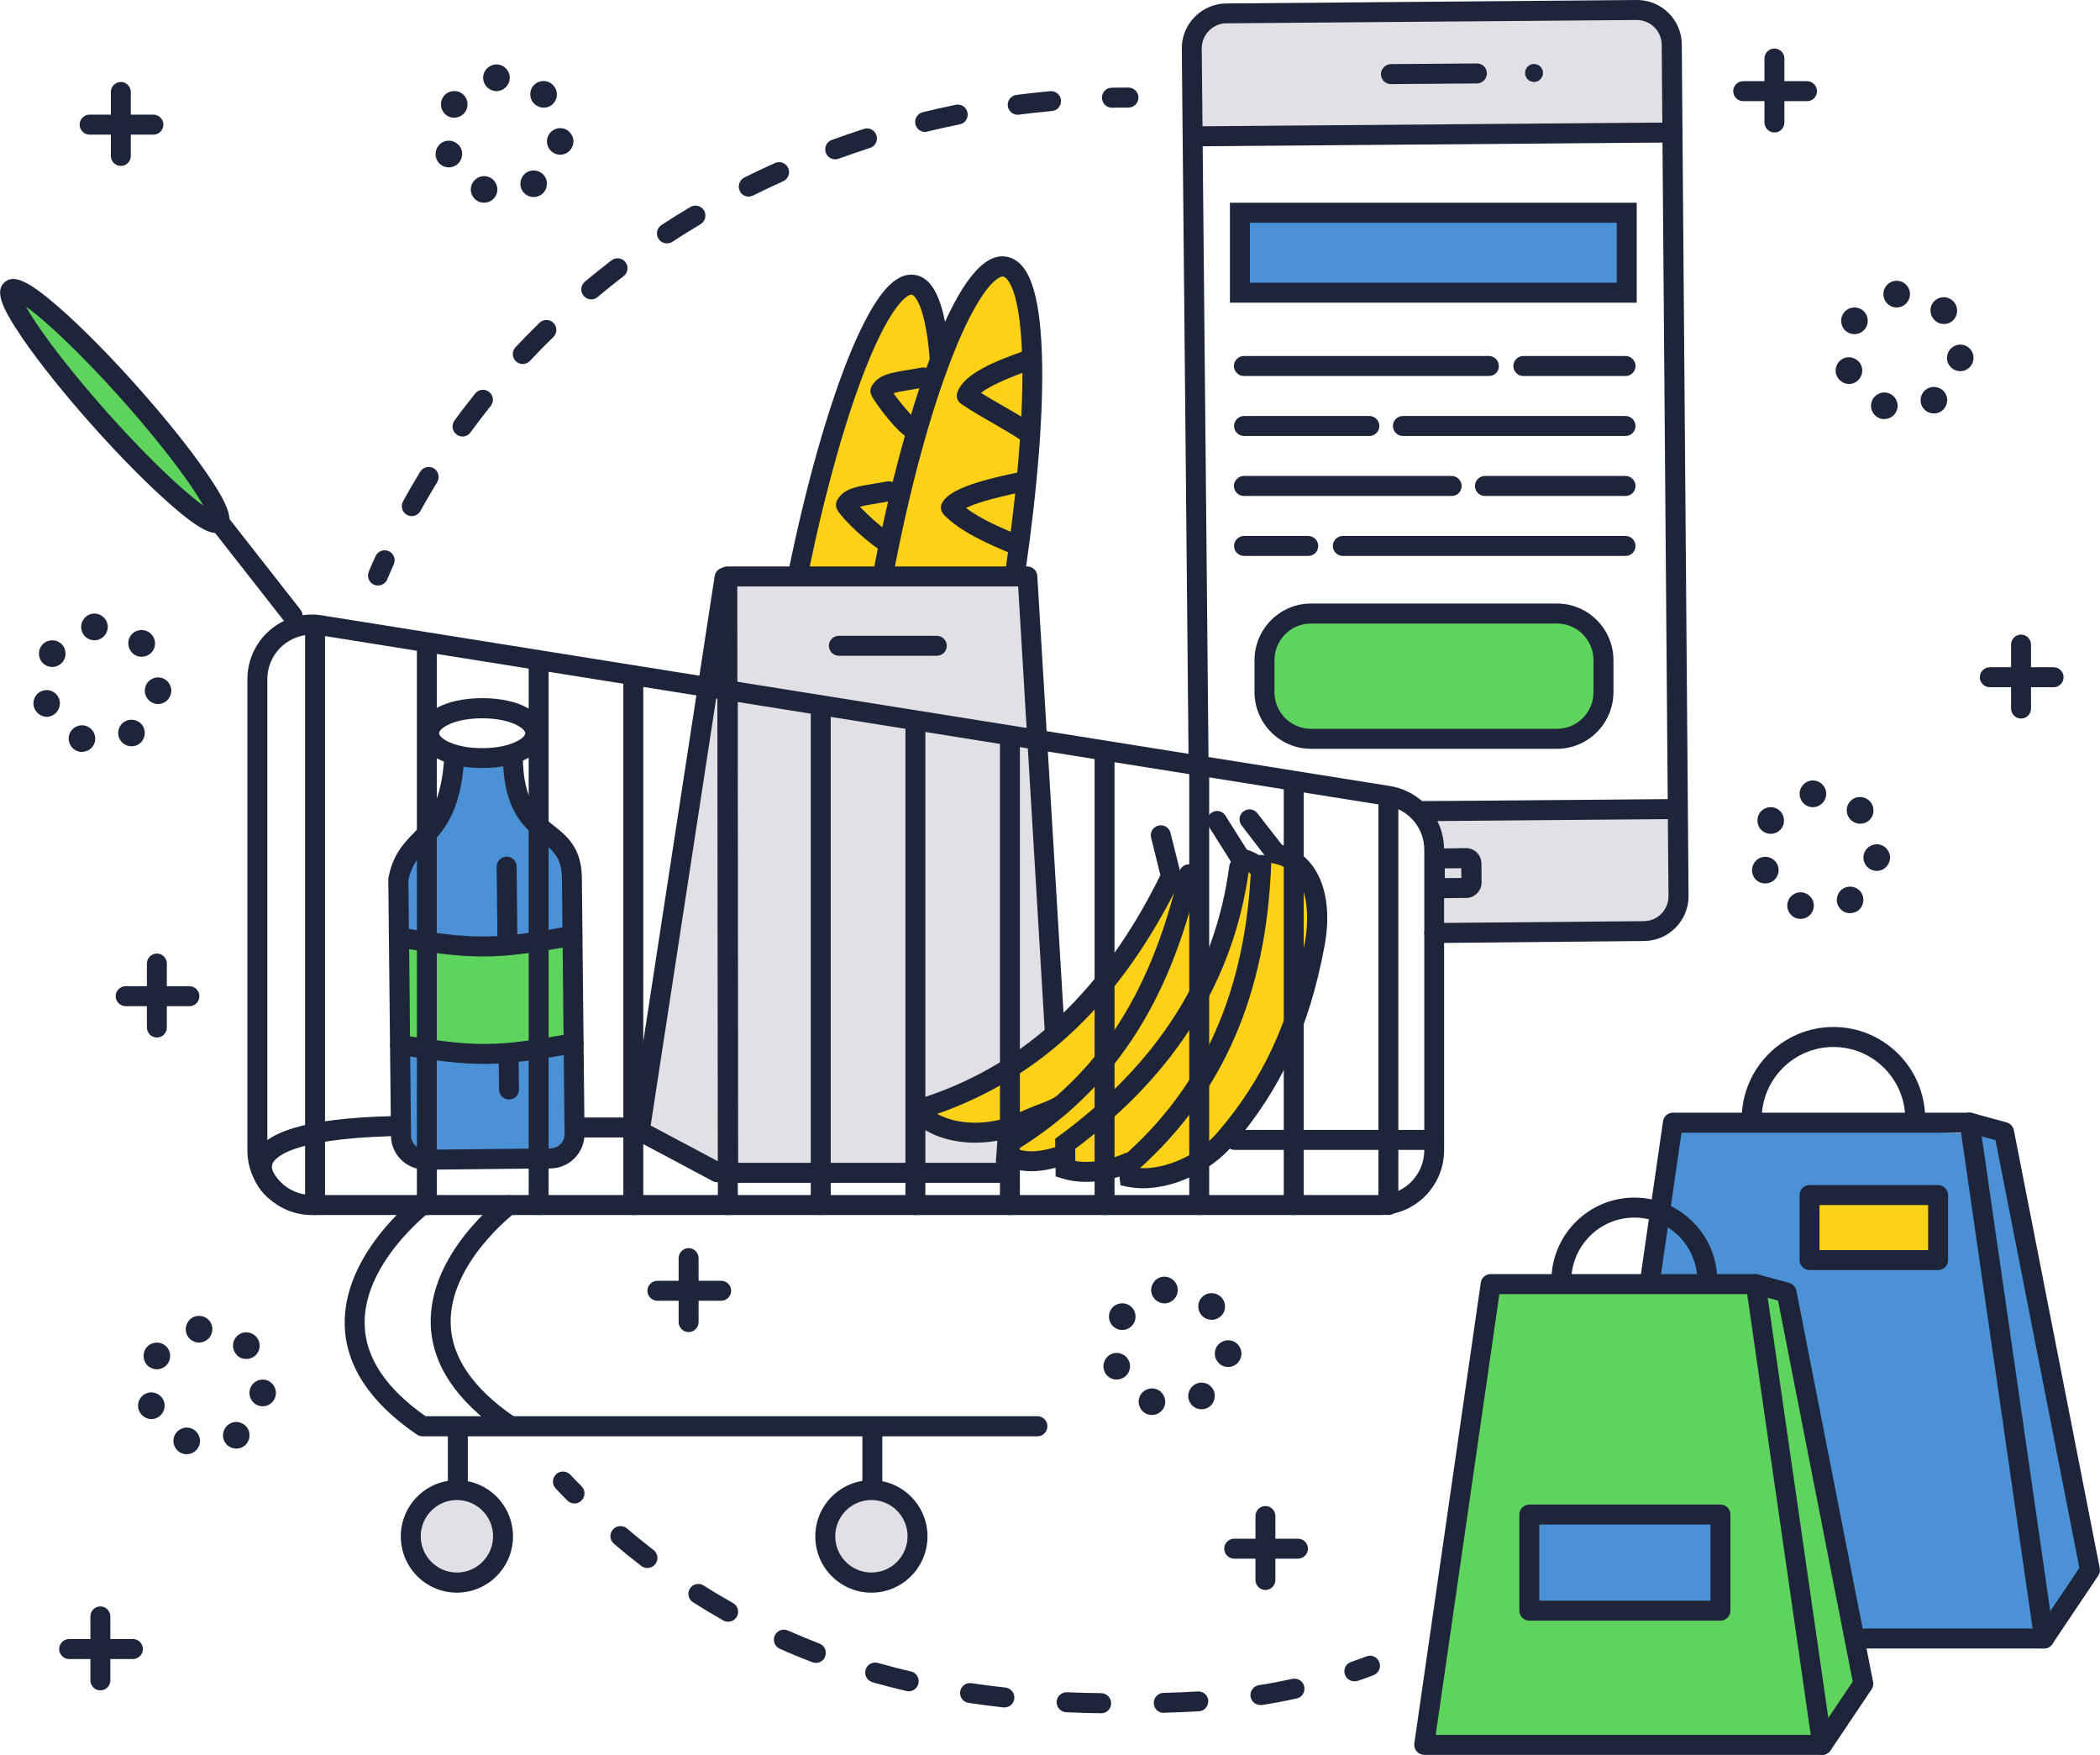 <svg width="529" height="442" viewBox="0 0 529 442" fill="none" xmlns="http://www.w3.org/2000/svg">
<g clip-path="url(#clip0)">
<path d="M253.7 293.447H177.048L162.682 282.536L171.891 215.293L184.181 146.606H257.819L266.694 271.088L253.7 293.447Z" fill="#E1E1E5"/>
<path d="M222.39 144.592C231.13 98.062 244.558 65.33 253.098 66.807C261.402 68.25 262.206 99.438 255.643 144.289L222.39 144.592Z" fill="#FCD118"/>
<path d="M201.192 143.45C209.899 101.15 222.088 70.063 230.125 71.44C233.708 72.044 235.919 79.094 236.756 90.475L221.285 144.894L201.192 143.45Z" fill="#FCD118"/>
<path d="M301.152 35.518L300.248 11.851C300.214 7.016 304.132 3.055 308.921 3.021L412.297 2.182C417.119 2.149 421.07 6.043 421.104 10.877L421.84 31.154L301.152 35.518Z" fill="#E1E1E5"/>
<path d="M422.075 202.704L422.811 225.331C422.845 230.165 418.96 234.126 414.138 234.16L361.295 234.63L360.893 204.986L352.99 201.394L422.075 202.704Z" fill="#E1E1E5"/>
<path d="M392.204 185.75H330.253C323.789 185.75 318.532 180.446 318.532 174V165.943C318.532 159.464 323.823 154.193 330.253 154.193H392.204C398.667 154.193 403.925 159.497 403.925 165.943V174C403.925 180.446 398.667 185.75 392.204 185.75Z" fill="#5ED45E"/>
<path d="M409.785 53.244H312.337V73.387H409.785V53.244Z" fill="#4A91D6"/>
<path d="M312.136 218.18C308.151 248.361 291.206 271.021 268.301 287.773L268.401 294.118C273.19 295.596 279.151 294.723 284.408 292.44L299.88 275.889L324.493 221.336L312.136 218.18Z" fill="#FCD118"/>
<path d="M317.728 217.441C316.489 248.663 306.175 274.009 284.174 293.145L284.542 296.066C292.546 297.711 302.927 293.111 308.519 286.598C322.483 270.451 328.176 253.766 331.19 237.383C333.032 227.446 331.056 216.703 321.512 214.689L317.728 217.441Z" fill="#FCD118"/>
<path d="M292.412 210.022L294.99 220.362C280.825 249.435 261.202 269.208 233.943 278.306L233.039 281.227C239.334 286.061 250.352 285.961 257.953 282.1C260.833 280.656 264.785 279.582 267.363 277.971L283.236 262.192L298.306 230.4L292.412 210.022Z" fill="#FCD118"/>
<path d="M299.478 219.859C292.211 250.811 278.649 272.868 253.7 287.807L253.5 290.795C258.087 292.742 261.938 292.473 267.363 290.728L296.028 259.103L302.525 250.845L299.478 219.859Z" fill="#FCD118"/>
<path d="M129.83 189.644C130.065 212.003 143.895 206.43 144.029 220.765L144.699 285.222C144.732 288.613 142.02 291.365 138.671 291.399L107.16 291.735C103.777 291.768 101.031 289.049 100.998 285.692L100.328 221.235C102.605 208.847 111.312 212.238 112.417 189.846L129.83 189.644Z" fill="#4A91D6"/>
<path d="M142.522 237.383H103.141V263.065H142.522V237.383Z" fill="#5ED45E"/>
<path d="M415.645 322.251L421.372 282.435L502.846 285.793L525.517 393.221L514.902 412.357H467.551L415.645 322.251Z" fill="#4A91D6"/>
<path d="M488.212 300.665H455.83V317.047H488.212V300.665Z" fill="#FCD118"/>
<path d="M19.557 189.208C17.815 188.604 16.878 186.69 17.48 184.944C18.083 183.199 19.992 182.259 21.733 182.863C23.475 183.467 24.412 185.381 23.809 187.126C23.341 188.503 22.035 189.376 20.628 189.376C20.293 189.409 19.925 189.342 19.557 189.208ZM30.306 186.421C29.302 184.844 29.77 182.762 31.344 181.789C32.918 180.815 34.961 181.285 35.965 182.829C36.937 184.407 36.468 186.455 34.927 187.462C34.358 187.831 33.755 187.966 33.153 187.966C32.047 187.966 30.942 187.429 30.306 186.421ZM8.606 178.264C8.003 176.518 8.908 174.604 10.649 174C12.39 173.396 14.299 174.302 14.902 176.048C15.505 177.794 14.601 179.707 12.859 180.345C12.491 180.479 12.122 180.546 11.754 180.546C10.381 180.513 9.109 179.64 8.606 178.264ZM39.448 177.29C37.606 177.089 36.3 175.41 36.501 173.597C36.702 171.751 38.343 170.441 40.185 170.643C42.027 170.844 43.333 172.523 43.132 174.336C42.931 176.048 41.491 177.324 39.816 177.324C39.716 177.324 39.582 177.29 39.448 177.29ZM11.386 167.487C9.812 166.514 9.343 164.432 10.314 162.854C11.285 161.276 13.361 160.806 14.935 161.78C16.509 162.754 16.978 164.835 16.007 166.413C15.371 167.42 14.266 167.991 13.161 167.991C12.558 167.991 11.921 167.823 11.386 167.487ZM33.32 164.432C33.286 164.432 33.286 164.432 33.32 164.432C33.286 164.432 33.286 164.432 33.32 164.432C31.98 163.089 31.98 160.974 33.286 159.665C34.593 158.356 36.702 158.356 38.042 159.665C38.042 159.665 38.042 159.665 38.075 159.699C39.381 161.008 39.381 163.123 38.075 164.432C37.405 165.104 36.568 165.406 35.697 165.406C34.827 165.439 33.956 165.104 33.32 164.432ZM20.461 158.289C20.26 156.442 21.566 154.797 23.408 154.562C25.25 154.361 26.89 155.67 27.125 157.516C27.326 159.363 26.02 161.008 24.178 161.243C24.044 161.243 23.91 161.276 23.809 161.276C22.102 161.276 20.662 160.001 20.461 158.289Z" fill="#1E243A"/>
<path d="M45.945 366.095C44.203 365.491 43.266 363.577 43.868 361.832C44.471 360.086 46.38 359.146 48.121 359.75C49.863 360.355 50.8 362.268 50.197 364.014C49.729 365.39 48.423 366.263 47.05 366.263C46.681 366.297 46.313 366.23 45.945 366.095ZM56.694 363.309C55.689 361.731 56.192 359.683 57.732 358.676C59.306 357.669 61.349 358.172 62.353 359.717C63.325 361.295 62.856 363.342 61.315 364.35C60.779 364.685 60.143 364.853 59.541 364.853C58.402 364.853 57.33 364.316 56.694 363.309ZM34.961 355.151C34.358 353.405 35.262 351.492 37.004 350.887C38.745 350.283 40.654 351.19 41.29 352.935C41.893 354.681 40.989 356.595 39.247 357.232C38.879 357.367 38.51 357.434 38.142 357.434C36.769 357.4 35.463 356.527 34.961 355.151ZM65.803 354.177C63.961 353.976 62.655 352.297 62.856 350.451C63.057 348.605 64.731 347.295 66.539 347.497C68.381 347.698 69.687 349.377 69.486 351.223C69.285 352.935 67.845 354.211 66.171 354.211C66.07 354.177 65.937 354.177 65.803 354.177ZM37.74 344.375C36.166 343.401 35.697 341.32 36.669 339.742C37.64 338.164 39.716 337.694 41.29 338.667C42.864 339.641 43.333 341.722 42.361 343.3C41.725 344.307 40.654 344.878 39.515 344.878C38.912 344.878 38.309 344.71 37.74 344.375ZM59.708 341.353C59.708 341.32 59.674 341.32 59.674 341.286C58.368 339.977 58.368 337.862 59.674 336.552C60.98 335.243 63.09 335.243 64.396 336.552L64.43 336.586C65.736 337.895 65.736 340.01 64.43 341.32C63.76 341.957 62.923 342.293 62.052 342.293C61.181 342.293 60.344 341.991 59.708 341.353ZM46.815 335.176C46.614 333.33 47.92 331.651 49.762 331.45C51.604 331.248 53.278 332.557 53.479 334.404C53.68 336.25 52.374 337.895 50.532 338.13C50.398 338.13 50.264 338.164 50.13 338.164C48.456 338.164 47.016 336.888 46.815 335.176Z" fill="#1E243A"/>
<path d="M289.096 356.225C287.355 355.621 286.417 353.707 287.02 351.962C287.623 350.216 289.532 349.276 291.273 349.88C293.014 350.485 293.952 352.398 293.349 354.144C292.88 355.52 291.574 356.393 290.168 356.393C289.833 356.393 289.465 356.326 289.096 356.225ZM299.846 353.405C298.841 351.827 299.31 349.78 300.884 348.772C302.458 347.765 304.534 348.235 305.505 349.813C306.476 351.391 306.008 353.439 304.467 354.446C303.931 354.782 303.295 354.95 302.692 354.95C301.587 354.983 300.482 354.412 299.846 353.405ZM278.146 345.247C277.543 343.502 278.447 341.588 280.189 340.95C281.93 340.346 283.839 341.252 284.475 342.998C285.078 344.744 284.174 346.657 282.432 347.262C282.064 347.396 281.696 347.463 281.327 347.463C279.921 347.497 278.648 346.657 278.146 345.247ZM308.988 344.274C307.146 344.072 305.84 342.394 306.041 340.547C306.242 338.701 307.916 337.392 309.758 337.593C311.6 337.795 312.906 339.473 312.705 341.32C312.504 343.032 311.064 344.307 309.39 344.307C309.256 344.307 309.122 344.307 308.988 344.274ZM280.926 334.471C279.352 333.497 278.883 331.416 279.854 329.838C280.825 328.26 282.901 327.79 284.475 328.764C286.049 329.737 286.518 331.819 285.547 333.397C284.911 334.404 283.805 334.975 282.7 334.975C282.098 334.975 281.461 334.807 280.926 334.471ZM302.86 331.45C302.826 331.416 302.826 331.416 302.86 331.45C301.52 330.107 301.52 327.992 302.826 326.682C304.132 325.373 306.242 325.373 307.581 326.682C307.581 326.682 307.581 326.682 307.615 326.716C308.921 328.025 308.921 330.14 307.615 331.45C306.945 332.087 306.108 332.423 305.237 332.423C304.367 332.423 303.496 332.087 302.86 331.45ZM290.001 325.306C289.8 323.46 291.106 321.781 292.947 321.58C294.789 321.378 296.43 322.687 296.665 324.534C296.865 326.38 295.559 328.025 293.718 328.26C293.584 328.26 293.45 328.294 293.316 328.294C291.641 328.26 290.201 326.985 290.001 325.306Z" fill="#1E243A"/>
<path d="M452.481 231.273C450.74 230.669 449.802 228.755 450.405 227.009C451.008 225.264 452.917 224.324 454.658 224.928C456.399 225.532 457.337 227.446 456.734 229.191C456.266 230.568 454.959 231.441 453.587 231.441C453.218 231.441 452.85 231.374 452.481 231.273ZM463.231 228.453C462.226 226.875 462.695 224.827 464.269 223.82C465.843 222.846 467.886 223.316 468.89 224.861C469.861 226.439 469.393 228.52 467.852 229.494C467.283 229.829 466.68 229.997 466.077 229.997C464.939 230.031 463.867 229.46 463.231 228.453ZM441.531 220.295C440.928 218.549 441.832 216.636 443.574 215.998C445.315 215.394 447.224 216.3 447.86 218.046C448.463 219.791 447.559 221.705 445.817 222.309C445.449 222.444 445.081 222.511 444.712 222.511C443.306 222.544 442 221.705 441.531 220.295ZM472.373 219.321C470.531 219.12 469.225 217.441 469.426 215.629C469.627 213.782 471.301 212.473 473.143 212.674C474.985 212.876 476.291 214.554 476.09 216.367C475.889 218.079 474.449 219.355 472.775 219.355C472.607 219.355 472.473 219.355 472.373 219.321ZM444.277 209.519C442.703 208.545 442.234 206.464 443.205 204.886C444.177 203.308 446.253 202.838 447.827 203.812C449.401 204.785 449.869 206.867 448.898 208.444C448.262 209.452 447.157 210.022 446.052 210.022C445.449 210.022 444.846 209.854 444.277 209.519ZM466.211 206.497C466.211 206.497 466.211 206.464 466.211 206.497C466.211 206.464 466.178 206.464 466.211 206.497C464.872 205.154 464.872 203.039 466.178 201.73C467.484 200.421 469.56 200.421 470.899 201.697C470.933 201.73 470.933 201.73 470.966 201.764C472.272 203.073 472.272 205.188 470.966 206.497C470.297 207.169 469.46 207.471 468.589 207.471C467.718 207.471 466.881 207.135 466.211 206.497ZM453.352 200.32C453.151 198.474 454.457 196.829 456.299 196.594C458.141 196.392 459.782 197.702 460.016 199.548C460.217 201.394 458.911 203.039 457.069 203.274C456.935 203.308 456.801 203.308 456.667 203.308C454.993 203.308 453.553 202.066 453.352 200.32Z" fill="#1E243A"/>
<path d="M120.856 50.894C119.115 50.29 118.177 48.376 118.78 46.63C119.383 44.885 121.291 43.945 123.033 44.549C124.774 45.153 125.712 47.067 125.109 48.813C124.64 50.189 123.334 51.062 121.928 51.062C121.593 51.062 121.224 50.995 120.856 50.894ZM131.605 48.074C130.601 46.496 131.103 44.448 132.643 43.441C134.217 42.468 136.26 42.938 137.265 44.482C138.236 46.06 137.767 48.141 136.227 49.115C135.657 49.45 135.055 49.618 134.452 49.618C133.313 49.652 132.242 49.081 131.605 48.074ZM109.906 39.916C109.303 38.17 110.207 36.257 111.948 35.619C113.69 35.015 115.598 35.921 116.235 37.667C116.837 39.413 115.933 41.326 114.192 41.964C113.824 42.098 113.455 42.166 113.087 42.166C111.68 42.166 110.374 41.326 109.906 39.916ZM140.747 38.943C138.906 38.741 137.6 37.063 137.801 35.25C138.001 33.403 139.676 32.094 141.484 32.296C143.326 32.497 144.632 34.176 144.431 35.988C144.23 37.7 142.79 38.976 141.116 38.976C140.982 38.976 140.881 38.976 140.747 38.943ZM112.652 29.14C111.078 28.166 110.609 26.085 111.58 24.507C112.551 22.929 114.627 22.459 116.201 23.433C117.775 24.406 118.244 26.488 117.273 28.066C116.637 29.073 115.531 29.643 114.426 29.643C113.824 29.643 113.221 29.509 112.652 29.14ZM134.619 26.152C134.586 26.152 134.586 26.118 134.552 26.118C133.246 24.809 133.246 22.694 134.552 21.385C135.858 20.076 137.968 20.076 139.274 21.385C139.274 21.385 139.274 21.419 139.307 21.419C140.613 22.728 140.613 24.843 139.307 26.152C138.638 26.823 137.801 27.126 136.93 27.126C136.126 27.092 135.256 26.79 134.619 26.152ZM121.727 19.975C121.526 18.128 122.832 16.483 124.673 16.248C126.515 16.047 128.156 17.356 128.391 19.203C128.592 21.049 127.286 22.694 125.444 22.929C125.31 22.929 125.176 22.963 125.075 22.963C123.367 22.929 121.928 21.687 121.727 19.975Z" fill="#1E243A"/>
<path d="M473.579 105.38C471.837 104.776 470.9 102.863 471.502 101.117C472.105 99.371 474.014 98.431 475.755 99.035C477.497 99.64 478.434 101.553 477.832 103.299C477.363 104.675 476.057 105.548 474.684 105.548C474.282 105.582 473.913 105.515 473.579 105.38ZM484.328 102.594C483.323 101.016 483.826 98.935 485.366 97.961C486.94 96.988 488.983 97.458 489.987 99.002C490.992 100.58 490.49 102.628 488.949 103.635C488.38 103.97 487.777 104.138 487.175 104.138C486.036 104.138 484.964 103.601 484.328 102.594ZM462.595 94.436C461.992 92.69 462.896 90.777 464.638 90.173C466.379 89.568 468.288 90.475 468.924 92.22C469.527 93.966 468.622 95.88 466.881 96.518C466.513 96.652 466.144 96.719 465.776 96.719C464.37 96.685 463.097 95.813 462.595 94.436ZM493.437 93.463C491.595 93.261 490.255 91.583 490.49 89.77C490.691 87.923 492.365 86.614 494.173 86.816C496.015 87.017 497.321 88.695 497.12 90.508C496.919 92.22 495.479 93.496 493.805 93.496C493.705 93.496 493.571 93.463 493.437 93.463ZM465.374 83.66C463.8 82.686 463.332 80.605 464.303 79.027C465.274 77.449 467.35 76.979 468.924 77.953C470.498 78.926 470.967 81.008 469.995 82.585C469.359 83.593 468.254 84.163 467.149 84.163C466.546 84.163 465.91 83.996 465.374 83.66ZM487.308 80.605C487.308 80.605 487.275 80.605 487.308 80.605C487.275 80.605 487.275 80.605 487.308 80.605C485.969 79.262 485.969 77.147 487.275 75.838C488.581 74.528 490.691 74.528 491.997 75.838C491.997 75.838 491.997 75.871 492.03 75.871L492.064 75.905C493.336 77.214 493.336 79.329 492.03 80.638C491.394 81.31 490.523 81.612 489.653 81.612C488.815 81.612 487.945 81.276 487.308 80.605ZM474.449 74.461C474.248 72.615 475.554 70.97 477.396 70.735C479.238 70.533 480.879 71.843 481.113 73.689C481.314 75.535 480.008 77.214 478.166 77.415C478.032 77.415 477.899 77.449 477.798 77.449C476.09 77.449 474.65 76.173 474.449 74.461Z" fill="#1E243A"/>
<path d="M30.44 41.796C29.067 41.796 27.928 40.655 27.928 39.278V23.164C27.928 21.788 29.067 20.646 30.44 20.646C31.813 20.646 32.952 21.788 32.952 23.164V39.278C32.952 40.688 31.813 41.796 30.44 41.796Z" fill="#1E243A"/>
<path d="M38.644 33.907H22.57C21.197 33.907 20.059 32.766 20.059 31.389C20.059 30.013 21.197 28.871 22.57 28.871H38.644C40.017 28.871 41.156 30.013 41.156 31.389C41.156 32.799 40.017 33.907 38.644 33.907Z" fill="#1E243A"/>
<path d="M318.766 400.472C317.393 400.472 316.255 399.331 316.255 397.954V381.84C316.255 380.464 317.393 379.322 318.766 379.322C320.139 379.322 321.278 380.464 321.278 381.84V397.954C321.278 399.331 320.139 400.472 318.766 400.472Z" fill="#1E243A"/>
<path d="M326.971 392.583H310.897C309.524 392.583 308.385 391.442 308.385 390.065C308.385 388.689 309.524 387.547 310.897 387.547H326.971C328.344 387.547 329.482 388.689 329.482 390.065C329.482 391.442 328.344 392.583 326.971 392.583Z" fill="#1E243A"/>
<path d="M446.989 33.37C445.616 33.37 444.478 32.228 444.478 30.852V14.738C444.478 13.361 445.616 12.22 446.989 12.22C448.362 12.22 449.501 13.361 449.501 14.738V30.852C449.501 32.262 448.396 33.37 446.989 33.37Z" fill="#1E243A"/>
<path d="M455.194 25.481H439.12C437.747 25.481 436.608 24.339 436.608 22.963C436.608 21.587 437.747 20.445 439.12 20.445H455.194C456.567 20.445 457.705 21.587 457.705 22.963C457.705 24.373 456.6 25.481 455.194 25.481Z" fill="#1E243A"/>
<path d="M509.108 180.983C507.735 180.983 506.597 179.842 506.597 178.465V162.351C506.597 160.974 507.735 159.833 509.108 159.833C510.481 159.833 511.62 160.974 511.62 162.351V178.465C511.62 179.875 510.481 180.983 509.108 180.983Z" fill="#1E243A"/>
<path d="M517.313 173.094H501.239C499.866 173.094 498.728 171.952 498.728 170.576C498.728 169.2 499.866 168.058 501.239 168.058H517.313C518.686 168.058 519.825 169.2 519.825 170.576C519.825 171.986 518.686 173.094 517.313 173.094Z" fill="#1E243A"/>
<path d="M25.283 425.751C23.91 425.751 22.771 424.61 22.771 423.234V407.119C22.771 405.743 23.91 404.602 25.283 404.602C26.656 404.602 27.795 405.743 27.795 407.119V423.234C27.795 424.644 26.656 425.751 25.283 425.751Z" fill="#1E243A"/>
<path d="M33.487 417.862H17.413C16.04 417.862 14.902 416.721 14.902 415.344C14.902 413.968 16.04 412.827 17.413 412.827H33.487C34.86 412.827 35.999 413.968 35.999 415.344C35.999 416.721 34.86 417.862 33.487 417.862Z" fill="#1E243A"/>
<path d="M173.465 335.512C172.092 335.512 170.953 334.37 170.953 332.994V316.88C170.953 315.503 172.092 314.362 173.465 314.362C174.838 314.362 175.976 315.503 175.976 316.88V332.994C175.976 334.404 174.838 335.512 173.465 335.512Z" fill="#1E243A"/>
<path d="M181.669 327.622H165.595C164.222 327.622 163.083 326.481 163.083 325.105C163.083 323.728 164.222 322.587 165.595 322.587H181.669C183.042 322.587 184.181 323.728 184.181 325.105C184.181 326.481 183.042 327.622 181.669 327.622Z" fill="#1E243A"/>
<path d="M39.515 261.319C38.142 261.319 37.004 260.178 37.004 258.801V242.687C37.004 241.311 38.142 240.169 39.515 240.169C40.888 240.169 42.027 241.311 42.027 242.687V258.801C42.027 260.211 40.888 261.319 39.515 261.319Z" fill="#1E243A"/>
<path d="M47.719 253.43H31.646C30.273 253.43 29.134 252.288 29.134 250.912C29.134 249.536 30.273 248.394 31.646 248.394H47.719C49.093 248.394 50.231 249.536 50.231 250.912C50.231 252.288 49.093 253.43 47.719 253.43Z" fill="#1E243A"/>
<path d="M253.031 297.912H183.41C182.037 297.912 180.899 296.77 180.899 295.394L180.664 145.196C180.664 144.524 180.932 143.887 181.401 143.417C181.87 142.947 182.506 142.678 183.176 142.678H258.79C260.13 142.678 261.201 143.719 261.302 145.028L268.167 259.439C268.234 260.815 267.196 262.024 265.823 262.091C264.45 262.192 263.244 261.118 263.177 259.741L256.48 147.714H185.721L185.922 292.876H253.031C254.403 292.876 255.542 294.018 255.542 295.394C255.542 296.77 254.437 297.912 253.031 297.912Z" fill="#1E243A"/>
<path d="M161.443 285.323C161.309 285.323 161.175 285.323 161.074 285.289C159.701 285.088 158.764 283.778 158.965 282.402L180.028 145.095C180.229 143.719 181.535 142.779 182.908 142.98C184.281 143.182 185.219 144.491 185.018 145.867L163.954 283.174C163.753 284.45 162.682 285.323 161.443 285.323Z" fill="#1E243A"/>
<path d="M180.698 297.777C180.296 297.777 179.894 297.677 179.526 297.475L158.027 286.028C156.788 285.39 156.353 283.845 156.989 282.637C157.625 281.395 159.165 280.925 160.371 281.596L181.87 293.044C183.109 293.682 183.544 295.226 182.908 296.435C182.473 297.274 181.602 297.777 180.698 297.777Z" fill="#1E243A"/>
<path d="M222.39 147.445C222.222 147.445 222.088 147.445 221.921 147.412C220.548 147.143 219.677 145.834 219.912 144.457C224.131 122.065 229.656 101.687 235.483 87.084C241.913 71.003 247.807 63.651 253.533 64.658C259.125 65.632 261.972 73.521 262.474 89.535C262.909 103.534 261.402 122.737 258.154 145.028C257.953 146.404 256.681 147.344 255.308 147.143C253.935 146.942 252.997 145.666 253.198 144.289C256.413 122.3 257.886 103.4 257.484 89.703C256.882 70.6 252.897 69.66 252.729 69.66C251.992 69.526 250.285 70.5 248.007 73.655C245.563 77.046 242.85 82.35 240.205 89.031C234.479 103.332 229.054 123.375 224.901 145.464C224.633 146.606 223.595 147.445 222.39 147.445Z" fill="#1E243A"/>
<path d="M223.193 138.952C222.858 138.952 222.49 138.884 222.155 138.717C219.61 137.575 212.209 130.928 210.87 128.309C210.468 127.504 210.502 126.564 210.97 125.825C212.712 123.039 215.491 122.602 220.146 121.83C221.117 121.662 222.222 121.494 223.461 121.259C224.834 121.024 226.14 121.931 226.375 123.307C226.609 124.684 225.705 125.993 224.332 126.228C223.059 126.463 221.954 126.631 220.95 126.799C218.873 127.134 217.534 127.369 216.63 127.638C218.806 129.954 222.858 133.547 224.198 134.117C225.47 134.688 226.04 136.165 225.47 137.441C225.069 138.414 224.131 138.952 223.193 138.952Z" fill="#1E243A"/>
<path d="M230.125 110.718C229.79 110.718 229.422 110.651 229.087 110.483C226.073 109.107 220.548 101.62 219.543 99.639C219.141 98.834 219.175 97.894 219.644 97.155C221.385 94.369 224.165 93.932 228.819 93.16C229.79 92.992 230.896 92.825 232.135 92.59C233.508 92.355 234.814 93.261 235.048 94.637C235.282 96.014 234.378 97.323 233.005 97.558C231.733 97.793 230.628 97.961 229.623 98.129C227.346 98.498 225.939 98.767 225.069 99.035C226.877 101.587 230.058 105.347 231.13 105.884C232.403 106.455 232.938 107.932 232.369 109.207C232.001 110.181 231.063 110.718 230.125 110.718Z" fill="#1E243A"/>
<path d="M201.192 146.304C201.025 146.304 200.857 146.27 200.69 146.236C199.317 145.968 198.446 144.625 198.748 143.249C203.001 122.468 208.292 103.735 213.583 90.441C216.262 83.727 218.907 78.523 221.385 74.998C224.499 70.6 227.513 68.754 230.527 69.257C235.483 70.097 238.263 76.878 239.234 90.609C239.334 91.985 238.296 93.194 236.923 93.294C235.55 93.395 234.345 92.355 234.244 90.978C233.273 77.717 230.628 74.394 229.69 74.226C228.585 74.025 224.365 76.912 218.237 92.287C213.047 105.313 207.856 123.777 203.637 144.256C203.402 145.498 202.331 146.304 201.192 146.304Z" fill="#1E243A"/>
<path d="M258.02 110.92C257.551 110.92 257.049 110.785 256.647 110.517C254.872 109.342 252.763 108.133 250.519 106.824C247.94 105.347 244.994 103.668 242.147 101.755C241.176 101.117 240.774 99.875 241.176 98.767C242.917 94.067 250.452 91.045 258.69 88.125C259.996 87.655 261.436 88.36 261.905 89.669C262.374 90.978 261.67 92.422 260.364 92.892C257.35 93.966 250.151 96.517 247.137 98.968C249.113 100.21 251.088 101.318 252.997 102.426C255.308 103.769 257.484 105.011 259.393 106.287C260.565 107.059 260.867 108.603 260.096 109.778C259.661 110.517 258.857 110.92 258.02 110.92Z" fill="#1E243A"/>
<path d="M255.977 139.757C255.642 139.757 255.308 139.69 255.006 139.556L254.136 139.187C249.246 137.105 241.846 133.983 237.693 129.552C236.956 128.746 236.789 127.537 237.358 126.597C239.066 123.61 244.793 121.36 257.149 118.842C258.522 118.574 259.828 119.447 260.096 120.823C260.364 122.2 259.493 123.509 258.12 123.777C249.414 125.557 245.295 126.967 243.353 127.94C247.003 130.76 252.327 132.976 256.044 134.554L256.915 134.923C258.187 135.46 258.79 136.937 258.254 138.213C257.886 139.187 256.948 139.757 255.977 139.757Z" fill="#1E243A"/>
<path d="M235.985 165.171H211.305C209.932 165.171 208.794 164.03 208.794 162.653C208.794 161.277 209.932 160.135 211.305 160.135H235.985C237.358 160.135 238.497 161.277 238.497 162.653C238.497 164.063 237.392 165.171 235.985 165.171Z" fill="#1E243A"/>
<path d="M273.592 297.677C271.482 297.677 269.506 297.408 267.664 296.838L265.923 296.301L265.789 286.834L266.827 286.061C291.708 267.832 306.141 245.004 309.658 218.18C309.825 216.804 311.097 215.83 312.47 215.998C313.843 216.166 314.815 217.442 314.647 218.818C310.964 246.682 296.229 270.417 270.846 289.351L270.879 292.44C274.563 293.044 279.017 292.373 283.403 290.459C284.676 289.889 286.149 290.493 286.719 291.768C287.288 293.044 286.685 294.521 285.413 295.092C281.428 296.804 277.342 297.677 273.592 297.677Z" fill="#1E243A"/>
<path d="M317.661 221.806C316.891 221.806 316.154 221.47 315.652 220.832C314.747 219.624 314.044 219.221 311.7 218.482L310.829 218.214L304.467 208.109C303.73 206.934 304.065 205.389 305.237 204.651C306.409 203.912 307.95 204.248 308.686 205.423L314.078 213.984C316.522 214.823 318.063 215.696 319.637 217.777C320.474 218.885 320.273 220.463 319.168 221.302C318.732 221.638 318.197 221.806 317.661 221.806Z" fill="#1E243A"/>
<path d="M287.924 299.288C286.585 299.288 285.279 299.154 284.04 298.919L282.265 298.55L281.495 292.507L282.499 291.634C303.228 273.606 313.944 249.435 315.183 217.744C315.25 216.401 316.355 215.327 317.695 215.327C317.728 215.327 317.761 215.327 317.795 215.327C318.096 215.327 318.364 215.394 318.599 215.494L312.772 207.907C311.935 206.799 312.102 205.222 313.207 204.382C314.312 203.543 315.886 203.711 316.723 204.819L322.952 212.809C331.893 215.259 336.079 225.096 333.668 238.189C329.85 258.835 322.684 274.379 310.428 288.613C304.835 295.092 295.76 299.288 287.924 299.288ZM287.154 294.219C293.651 294.555 301.788 290.929 306.61 285.323C318.264 271.794 325.095 256.989 328.712 237.282C329.248 234.361 331.424 219.691 320.976 217.509L320.173 217.341C320.206 217.509 320.206 217.71 320.206 217.878C318.967 250.375 308.117 275.352 287.154 294.219Z" fill="#1E243A"/>
<path d="M245.697 287.807C240.305 287.807 235.148 286.363 231.498 283.577L230.092 282.503L231.9 276.661L233.139 276.258C258.589 267.765 277.945 249.502 292.311 220.429L289.967 210.996C289.632 209.653 290.436 208.277 291.809 207.941C293.148 207.605 294.521 208.411 294.856 209.787L297.669 221.034L297.267 221.873C282.466 252.121 262.44 271.357 236.086 280.556C241.544 283.611 250.251 283.543 256.814 280.186C258.154 279.515 259.661 278.944 261.101 278.373C262.876 277.702 264.717 276.997 265.99 276.191C267.162 275.453 268.702 275.788 269.439 276.963C270.176 278.138 269.841 279.683 268.669 280.421C266.995 281.496 264.918 282.301 262.909 283.073C261.503 283.611 260.197 284.114 259.058 284.685C254.973 286.766 250.251 287.807 245.697 287.807Z" fill="#1E243A"/>
<path d="M259.828 294.991C257.484 294.991 255.073 294.521 252.495 293.447L250.854 292.742L251.289 286.632L252.428 285.961C275.802 271.961 289.565 251.516 297.066 219.624C297.368 218.281 298.741 217.442 300.08 217.744C301.42 218.046 302.257 219.422 301.955 220.765C298.138 237.047 292.713 250.409 285.346 261.554C277.845 272.901 268.368 282.033 256.346 289.486C259.36 290.358 262.273 290.09 266.626 288.68C267.932 288.243 269.372 288.982 269.808 290.291C270.243 291.601 269.506 293.044 268.2 293.481C265.287 294.353 262.574 294.991 259.828 294.991Z" fill="#1E243A"/>
<path d="M107.093 294.588C102.371 294.588 98.52 290.761 98.486 286.061L97.817 221.604C97.817 221.436 97.817 221.268 97.85 221.134C98.922 215.326 101.634 212.473 104.28 209.753C107.729 206.128 111.312 202.401 111.948 190.081C112.015 188.704 113.221 187.63 114.594 187.697C115.967 187.764 117.038 188.939 116.971 190.349C116.268 204.55 111.647 209.351 107.93 213.245C105.552 215.729 103.677 217.676 102.873 221.839L103.543 286.028C103.576 288.008 105.184 289.62 107.16 289.586L138.671 289.25C140.647 289.217 142.254 287.605 142.221 285.625L141.551 221.168C141.484 215.998 139.441 214.353 136.327 211.868C132.108 208.511 126.817 204.315 126.683 190.718C126.683 189.342 127.788 188.201 129.161 188.167H129.194C130.567 188.167 131.706 189.275 131.706 190.651C131.806 201.864 135.523 204.818 139.441 207.907C142.757 210.526 146.507 213.513 146.574 221.101L147.244 285.558C147.277 290.325 143.46 294.219 138.738 294.286L107.227 294.622C107.16 294.588 107.126 294.588 107.093 294.588Z" fill="#1E243A"/>
<path d="M121.66 240.908C115.699 240.908 109.604 240.136 100.094 238.625C98.721 238.39 97.783 237.114 98.018 235.738C98.252 234.361 99.525 233.421 100.898 233.656C120.153 236.711 124.573 236.678 143.761 233.22C145.134 232.985 146.44 233.891 146.675 235.234C146.909 236.611 146.005 237.92 144.666 238.155C134.385 240.001 128.123 240.908 121.66 240.908Z" fill="#1E243A"/>
<path d="M121.961 267.966C116 267.966 109.906 267.194 100.395 265.683C99.022 265.448 98.085 264.173 98.319 262.796C98.554 261.42 99.826 260.48 101.199 260.715C120.454 263.77 124.875 263.736 144.063 260.278C145.436 260.043 146.742 260.95 146.976 262.293C147.211 263.669 146.307 264.978 144.967 265.213C134.653 267.06 128.391 267.966 121.961 267.966Z" fill="#1E243A"/>
<path d="M128.223 276.93C126.85 276.93 125.712 275.822 125.712 274.445L125.611 265.851C125.611 264.475 126.716 263.333 128.089 263.3H128.123C129.496 263.3 130.634 264.408 130.634 265.784L130.735 274.378C130.735 275.788 129.63 276.93 128.223 276.93Z" fill="#1E243A"/>
<path d="M127.821 239.531C126.448 239.531 125.31 238.423 125.31 237.047L125.109 218.314C125.109 216.938 126.214 215.796 127.587 215.763H127.62C128.993 215.763 130.132 216.871 130.132 218.247L130.333 236.98C130.333 238.356 129.228 239.498 127.821 239.531C127.855 239.531 127.821 239.531 127.821 239.531Z" fill="#1E243A"/>
<path d="M121.459 193.438C112.116 193.438 105.586 189.812 105.586 184.642C105.586 179.472 112.116 175.846 121.459 175.846C130.802 175.846 137.332 179.472 137.332 184.642C137.332 189.846 130.802 193.438 121.459 193.438ZM121.459 180.916C114.426 180.916 110.609 183.4 110.609 184.676C110.609 185.951 114.426 188.436 121.459 188.436C128.491 188.436 132.309 185.951 132.309 184.676C132.309 183.4 128.491 180.916 121.459 180.916Z" fill="#1E243A"/>
<path d="M514.902 415.21H467.584C466.211 415.21 465.073 414.069 465.073 412.692C465.073 411.316 466.211 410.174 467.584 410.174H512.022L494.006 285.289H423.582L418.123 322.956C417.922 324.332 416.65 325.272 415.277 325.071C413.904 324.87 412.966 323.594 413.167 322.217L418.927 282.402C419.094 281.16 420.166 280.253 421.405 280.253H496.182C497.421 280.253 498.493 281.16 498.66 282.402L517.413 412.323C517.514 413.061 517.313 413.766 516.811 414.337C516.308 414.874 515.605 415.21 514.902 415.21Z" fill="#1E243A"/>
<path d="M514.868 415.21C514.399 415.21 513.897 415.076 513.462 414.774C512.323 414.001 512.022 412.424 512.792 411.282L523.809 394.899L502.679 287.169L495.479 285.188C494.14 284.819 493.336 283.443 493.704 282.1C494.073 280.757 495.446 279.951 496.785 280.32L505.492 282.704C506.396 282.973 507.099 283.711 507.3 284.651L528.933 394.966C529.067 395.638 528.933 396.309 528.565 396.846L516.978 414.102C516.476 414.807 515.705 415.21 514.868 415.21Z" fill="#1E243A"/>
<path d="M482.453 284.349C481.08 284.349 479.941 283.208 479.941 281.831C479.941 271.827 471.837 263.703 461.858 263.703C451.879 263.703 443.775 271.827 443.775 281.831C443.775 283.208 442.636 284.349 441.263 284.349C439.89 284.349 438.751 283.208 438.751 281.831C438.751 269.074 449.099 258.667 461.858 258.667C474.616 258.667 484.964 269.041 484.964 281.831C484.964 283.208 483.859 284.349 482.453 284.349Z" fill="#1E243A"/>
<path d="M488.212 319.901H455.83C454.457 319.901 453.318 318.76 453.318 317.383V301C453.318 299.624 454.457 298.483 455.83 298.483H488.212C489.585 298.483 490.724 299.624 490.724 301V317.383C490.724 318.793 489.585 319.901 488.212 319.901ZM458.341 314.865H485.701V303.518H458.341V314.865Z" fill="#1E243A"/>
<path d="M458.643 439.516L358.75 439.146L375.494 323.09H448.999L470.531 423.939L458.643 439.516Z" fill="#5ED45E"/>
<path d="M433.394 381.135H385.239V405.34H433.394V381.135Z" fill="#4A91D6"/>
<path d="M459.045 442H358.784C358.047 442 357.377 441.698 356.875 441.127C356.406 440.59 356.172 439.852 356.272 439.113L373.016 323.057C373.183 321.815 374.255 320.908 375.494 320.908H442.268C443.507 320.908 444.578 321.815 444.746 323.057L461.489 439.113C461.59 439.852 461.389 440.557 460.887 441.127C460.384 441.698 459.748 442 459.045 442ZM361.663 436.964H456.131L440.124 325.944H377.704L361.663 436.964Z" fill="#1E243A"/>
<path d="M459.011 442C458.542 442 458.04 441.866 457.605 441.564C456.466 440.791 456.165 439.214 456.935 438.072L466.713 423.536L447.894 327.589L441.631 325.877C440.292 325.507 439.488 324.131 439.857 322.788C440.225 321.445 441.598 320.64 442.937 321.009L450.706 323.124C451.611 323.392 452.314 324.131 452.515 325.071L471.837 423.603C471.971 424.274 471.837 424.946 471.469 425.483L461.121 440.892C460.619 441.597 459.848 442 459.011 442Z" fill="#1E243A"/>
<path d="M430.078 325.105C428.705 325.105 427.567 323.963 427.567 322.587C427.567 313.825 420.434 306.674 411.694 306.674C402.954 306.674 395.821 313.825 395.821 322.587C395.821 323.963 394.682 325.105 393.309 325.105C391.936 325.105 390.798 323.963 390.798 322.587C390.798 311.038 400.174 301.638 411.694 301.638C423.213 301.638 432.59 311.038 432.59 322.587C432.59 323.963 431.451 325.105 430.078 325.105Z" fill="#1E243A"/>
<path d="M433.393 408.194H385.239C383.866 408.194 382.727 407.052 382.727 405.676V381.471C382.727 380.095 383.866 378.953 385.239 378.953H433.393C434.766 378.953 435.905 380.095 435.905 381.471V405.676C435.905 407.052 434.766 408.194 433.393 408.194ZM387.75 403.158H430.882V383.989H387.75V403.158Z" fill="#1E243A"/>
<path d="M128.089 361.328C127.587 361.328 127.118 361.194 126.683 360.892C114.862 352.801 108.767 343.569 108.499 333.43C108.097 315.705 125.812 302.108 126.582 301.537C127.687 300.698 129.261 300.933 130.098 302.041C130.935 303.149 130.701 304.727 129.596 305.566C129.429 305.7 113.154 318.222 113.522 333.363C113.723 341.789 119.114 349.679 129.496 356.796C130.634 357.568 130.935 359.146 130.165 360.287C129.663 360.959 128.859 361.328 128.089 361.328Z" fill="#1E243A"/>
<path d="M69.151 302.276C68.582 302.276 68.013 302.075 67.51 301.672C65.468 299.926 62.353 295.797 63.894 291.5C66.171 285.02 77.155 281.697 98.486 281.126C99.859 281.093 101.031 282.167 101.065 283.577C101.098 284.953 100.027 286.128 98.62 286.162C72.835 286.9 69.151 291.735 68.615 293.178C67.979 294.991 70.156 297.341 70.759 297.845C71.83 298.751 71.931 300.329 71.027 301.403C70.558 301.974 69.855 302.276 69.151 302.276Z" fill="#1E243A"/>
<path d="M361.262 289.62H310.964C309.591 289.62 308.452 288.478 308.452 287.102C308.452 285.725 309.591 284.584 310.964 284.584H361.262C362.635 284.584 363.773 285.725 363.773 287.102C363.773 288.478 362.668 289.62 361.262 289.62Z" fill="#1E243A"/>
<path d="M347.532 306.036H78.595C69.62 306.036 62.32 298.717 62.32 289.72V171.079C62.32 166.312 64.396 161.78 68.013 158.691C71.629 155.603 76.418 154.226 81.14 154.999L350.077 197.97C358.013 199.246 363.773 205.993 363.773 214.05V289.72C363.773 298.717 356.473 306.036 347.532 306.036ZM78.595 159.833C75.949 159.833 73.371 160.773 71.294 162.519C68.783 164.667 67.343 167.789 67.343 171.079V289.72C67.343 295.931 72.4 301 78.595 301H347.532C353.727 301 358.784 295.931 358.784 289.72V214.05C358.784 208.478 354.799 203.811 349.307 202.938L80.37 159.967C79.767 159.866 79.164 159.833 78.595 159.833Z" fill="#1E243A"/>
<path d="M115.33 377.476C113.957 377.476 112.819 376.334 112.819 374.958V359.784C112.819 358.407 113.957 357.266 115.33 357.266C116.703 357.266 117.842 358.407 117.842 359.784V374.958C117.842 376.368 116.703 377.476 115.33 377.476Z" fill="#1E243A"/>
<path d="M219.744 377.476C218.371 377.476 217.232 376.334 217.232 374.958V359.784C217.232 358.407 218.371 357.266 219.744 357.266C221.117 357.266 222.256 358.407 222.256 359.784V374.958C222.256 376.368 221.15 377.476 219.744 377.476Z" fill="#1E243A"/>
<path d="M261.335 361.764H106.423C105.92 361.764 105.418 361.597 105.016 361.328C93.229 353.271 87.134 344.039 86.833 333.833C86.364 315.94 104.146 302.108 104.882 301.504C105.987 300.665 107.561 300.866 108.398 301.974C109.236 303.082 109.035 304.66 107.93 305.499C107.762 305.633 91.42 318.39 91.856 333.699C92.09 341.991 97.247 349.746 107.193 356.695H261.335C262.708 356.695 263.847 357.837 263.847 359.213C263.847 360.589 262.742 361.764 261.335 361.764Z" fill="#1E243A"/>
<path d="M123.298 394.846C127.836 390.296 127.836 382.92 123.298 378.371C118.76 373.822 111.403 373.822 106.865 378.371C102.327 382.92 102.327 390.296 106.865 394.846C111.403 399.395 118.76 399.395 123.298 394.846Z" fill="#E1E1E5"/>
<path d="M227.714 394.854C232.252 390.305 232.252 382.929 227.714 378.38C223.176 373.83 215.819 373.83 211.281 378.38C206.743 382.929 206.743 390.305 211.281 394.854C215.819 399.403 223.176 399.403 227.714 394.854Z" fill="#E1E1E5"/>
<path d="M115.096 401.144C107.293 401.144 100.964 394.799 100.964 386.977C100.964 379.154 107.293 372.809 115.096 372.809C122.899 372.809 129.228 379.154 129.228 386.977C129.228 394.765 122.899 401.144 115.096 401.144ZM115.096 377.812C110.073 377.812 105.987 381.907 105.987 386.943C105.987 391.979 110.073 396.074 115.096 396.074C120.119 396.074 124.205 391.979 124.205 386.943C124.205 381.907 120.119 377.812 115.096 377.812Z" fill="#1E243A"/>
<path d="M219.51 401.144C211.707 401.144 205.378 394.799 205.378 386.977C205.378 379.154 211.707 372.809 219.51 372.809C227.312 372.809 233.641 379.154 233.641 386.977C233.641 394.765 227.312 401.144 219.51 401.144ZM219.51 377.812C214.487 377.812 210.401 381.907 210.401 386.943C210.401 391.979 214.487 396.074 219.51 396.074C224.533 396.074 228.618 391.979 228.618 386.943C228.618 381.907 224.533 377.812 219.51 377.812Z" fill="#1E243A"/>
<path d="M54.997 131.197C57.051 129.356 47.033 114.766 32.621 98.61C18.209 82.454 4.86 70.85 2.806 72.691C0.752 74.533 10.77 89.123 25.182 105.279C39.594 121.435 52.943 133.039 54.997 131.197Z" fill="#5ED45E"/>
<path d="M54.484 134.252C52.106 134.252 48.657 132.069 43.098 127.202C37.405 122.233 30.373 115.149 23.341 107.26C16.308 99.371 10.046 91.582 5.76 85.338C0.067 77.046 -1.206 73.185 1.138 71.104C3.449 69.022 7.133 70.701 14.734 77.315C20.427 82.283 27.459 89.367 34.492 97.256C41.524 105.145 47.786 112.934 52.073 119.178C57.766 127.47 59.038 131.331 56.694 133.412C56.058 133.983 55.321 134.252 54.484 134.252ZM6.53 77.214C7.434 78.825 8.841 81.075 11.118 84.264C15.203 90.005 20.896 96.987 27.058 103.937C33.253 110.886 39.548 117.298 44.773 122.032C47.686 124.65 49.762 126.295 51.236 127.369C50.331 125.758 48.925 123.509 46.648 120.319C42.562 114.579 36.87 107.596 30.708 100.647C24.513 93.697 18.217 87.285 12.993 82.552C10.113 79.933 8.003 78.255 6.53 77.214Z" fill="#1E243A"/>
<path d="M73.739 157.651C73.002 157.651 72.266 157.315 71.763 156.677L53.01 132.741C52.14 131.633 52.341 130.055 53.446 129.216C54.551 128.343 56.125 128.544 56.962 129.652L75.715 153.589C76.585 154.696 76.385 156.274 75.279 157.114C74.811 157.483 74.275 157.651 73.739 157.651Z" fill="#1E243A"/>
<path d="M79.365 306.036C77.992 306.036 76.853 304.895 76.853 303.518V158.859C76.853 157.483 77.992 156.342 79.365 156.342C80.738 156.342 81.877 157.483 81.877 158.859V303.518C81.877 304.928 80.738 306.036 79.365 306.036Z" fill="#1E243A"/>
<path d="M107.528 306.036C106.155 306.036 105.016 304.895 105.016 303.518V162.317C105.016 160.941 106.155 159.799 107.528 159.799C108.901 159.799 110.039 160.941 110.039 162.317V303.518C110.039 304.928 108.901 306.036 107.528 306.036Z" fill="#1E243A"/>
<path d="M135.691 306.036C134.318 306.036 133.179 304.895 133.179 303.518V166.681C133.179 165.305 134.318 164.164 135.691 164.164C137.064 164.164 138.202 165.305 138.202 166.681V303.518C138.202 304.928 137.064 306.036 135.691 306.036Z" fill="#1E243A"/>
<path d="M159.534 306.036C158.161 306.036 157.022 304.895 157.022 303.518V171.012C157.022 169.636 158.161 168.494 159.534 168.494C160.907 168.494 162.046 169.636 162.046 171.012V303.518C162.046 304.928 160.907 306.036 159.534 306.036Z" fill="#1E243A"/>
<path d="M183.343 306.036C181.97 306.036 180.832 304.895 180.832 303.518V174.504C180.832 173.127 181.97 171.986 183.343 171.986C184.716 171.986 185.855 173.127 185.855 174.504V303.552C185.855 304.928 184.75 306.036 183.343 306.036Z" fill="#1E243A"/>
<path d="M206.751 306.036C205.378 306.036 204.24 304.895 204.24 303.518V178.398C204.24 177.022 205.378 175.88 206.751 175.88C208.124 175.88 209.263 177.022 209.263 178.398V303.518C209.263 304.928 208.124 306.036 206.751 306.036Z" fill="#1E243A"/>
<path d="M230.594 306.036C229.221 306.036 228.082 304.895 228.082 303.518V182.292C228.082 180.916 229.221 179.774 230.594 179.774C231.967 179.774 233.105 180.916 233.105 182.292V303.518C233.105 304.928 231.967 306.036 230.594 306.036Z" fill="#1E243A"/>
<path d="M254.404 306.036C253.031 306.036 251.892 304.895 251.892 303.518V185.784C251.892 184.407 253.031 183.266 254.404 183.266C255.777 183.266 256.915 184.407 256.915 185.784V303.518C256.915 304.928 255.81 306.036 254.404 306.036Z" fill="#1E243A"/>
<path d="M278.247 306.036C276.874 306.036 275.735 304.895 275.735 303.518V189.241C275.735 187.865 276.874 186.724 278.247 186.724C279.62 186.724 280.758 187.865 280.758 189.241V303.518C280.758 304.928 279.62 306.036 278.247 306.036Z" fill="#1E243A"/>
<path d="M302.089 306.036C300.716 306.036 299.578 304.895 299.578 303.518V193.606C299.578 192.229 300.716 191.088 302.089 191.088C303.462 191.088 304.601 192.229 304.601 193.606V303.518C304.601 304.928 303.462 306.036 302.089 306.036Z" fill="#1E243A"/>
<path d="M325.899 306.036C324.526 306.036 323.388 304.895 323.388 303.518V197.5C323.388 196.124 324.526 194.982 325.899 194.982C327.272 194.982 328.411 196.124 328.411 197.5V303.518C328.411 304.928 327.306 306.036 325.899 306.036Z" fill="#1E243A"/>
<path d="M349.742 306.036C348.369 306.036 347.231 304.895 347.231 303.518V201.428C347.231 200.051 348.369 198.91 349.742 198.91C351.115 198.91 352.254 200.051 352.254 201.428V303.518C352.254 304.928 351.115 306.036 349.742 306.036Z" fill="#1E243A"/>
<path d="M157.725 286.498H146.373C145 286.498 143.862 285.356 143.862 283.98C143.862 282.603 145 281.462 146.373 281.462H157.725C159.098 281.462 160.237 282.603 160.237 283.98C160.237 285.356 159.098 286.498 157.725 286.498Z" fill="#1E243A"/>
<path d="M361.295 237.517C359.922 237.517 358.784 236.409 358.784 235.033C358.784 233.656 359.889 232.515 361.262 232.481L414.105 232.011C417.554 231.978 420.333 229.158 420.3 225.7L418.592 11.246C418.558 7.789 415.745 5.036 412.296 5.036L308.921 5.875C307.28 5.875 305.706 6.546 304.534 7.755C303.362 8.964 302.726 10.508 302.726 12.186L304.434 191.256C304.434 192.632 303.328 193.774 301.956 193.807C301.956 193.807 301.955 193.807 301.922 193.807C300.549 193.807 299.41 192.699 299.41 191.323L297.703 12.254C297.669 9.232 298.841 6.412 300.951 4.264C303.061 2.115 305.874 0.906 308.887 0.873L412.296 0C412.33 0 412.363 0 412.397 0C418.558 0 423.615 5.002 423.649 11.179L425.356 225.633C425.39 231.844 420.4 236.946 414.205 237.014L361.295 237.517C361.329 237.517 361.329 237.517 361.295 237.517Z" fill="#1E243A"/>
<path d="M300.449 36.861C299.076 36.861 297.937 35.754 297.937 34.377C297.937 33.001 299.042 31.859 300.415 31.826L421.271 30.852C421.271 30.852 421.271 30.852 421.304 30.852C422.677 30.852 423.816 31.96 423.816 33.336C423.816 34.713 422.711 35.854 421.338 35.888L300.449 36.861Z" fill="#1E243A"/>
<path d="M358.047 206.833C356.674 206.833 355.535 205.725 355.535 204.349C355.535 202.972 356.64 201.831 358.013 201.797L421.807 201.26C421.807 201.26 421.807 201.26 421.84 201.26C423.213 201.26 424.352 202.368 424.352 203.745C424.352 205.121 423.247 206.262 421.874 206.296L358.047 206.833C358.08 206.833 358.08 206.833 358.047 206.833Z" fill="#1E243A"/>
<path d="M350.378 21.183C349.005 21.183 347.867 20.076 347.867 18.699C347.867 17.323 348.972 16.181 350.345 16.148L372.011 15.98C372.011 15.98 372.011 15.98 372.045 15.98C373.417 15.98 374.556 17.088 374.556 18.464C374.556 19.841 373.451 20.982 372.078 21.016L350.378 21.183Z" fill="#1E243A"/>
<path d="M362.166 226.237C361.027 226.237 360.324 225.767 359.922 225.364C358.984 224.424 358.984 223.249 358.984 222.544L358.951 217.509C358.951 216.804 358.917 215.629 359.855 214.655C360.257 214.252 360.994 213.749 362.132 213.715L369.265 213.614H369.298C371.442 213.614 373.149 215.326 373.183 217.475L373.216 222.242C373.216 224.391 371.509 226.136 369.365 226.17L362.166 226.237C362.199 226.237 362.166 226.237 362.166 226.237ZM363.94 218.717L363.974 221.168L368.126 221.134L368.093 218.684L363.94 218.717Z" fill="#1E243A"/>
<path d="M388.688 18.363C388.688 19.606 387.683 20.646 386.444 20.646C385.205 20.646 384.167 19.639 384.167 18.397C384.167 17.155 385.172 16.114 386.411 16.114C387.65 16.114 388.688 17.121 388.688 18.363Z" fill="#1E243A"/>
<path d="M392.204 188.604H330.252C322.416 188.604 316.02 182.192 316.02 174.336V166.279C316.02 158.423 322.416 152.011 330.252 152.011H392.204C400.04 152.011 406.436 158.423 406.436 166.279V174.336C406.436 182.192 400.04 188.604 392.204 188.604ZM330.252 157.047C325.162 157.047 321.043 161.176 321.043 166.279V174.336C321.043 179.439 325.162 183.568 330.252 183.568H392.204C397.294 183.568 401.413 179.439 401.413 174.336V166.279C401.413 161.176 397.294 157.047 392.204 157.047H330.252Z" fill="#1E243A"/>
<path d="M412.296 76.24H309.825V51.062H412.296V76.24ZM314.848 71.205H407.273V56.098H314.848V71.205Z" fill="#1E243A"/>
<path d="M409.484 94.705H383.732C382.359 94.705 381.22 93.563 381.22 92.187C381.22 90.81 382.359 89.669 383.732 89.669H409.484C410.857 89.669 411.995 90.81 411.995 92.187C411.995 93.597 410.857 94.705 409.484 94.705Z" fill="#1E243A"/>
<path d="M375.092 94.705H313.341C311.968 94.705 310.83 93.563 310.83 92.187C310.83 90.81 311.968 89.669 313.341 89.669H375.058C376.431 89.669 377.57 90.81 377.57 92.187C377.604 93.597 376.465 94.705 375.092 94.705Z" fill="#1E243A"/>
<path d="M409.484 109.812H353.392C352.019 109.812 350.881 108.67 350.881 107.294C350.881 105.918 352.019 104.776 353.392 104.776H409.484C410.856 104.776 411.995 105.918 411.995 107.294C411.995 108.704 410.856 109.812 409.484 109.812Z" fill="#1E243A"/>
<path d="M344.953 109.812H313.375C312.002 109.812 310.863 108.67 310.863 107.294C310.863 105.918 312.002 104.776 313.375 104.776H344.953C346.326 104.776 347.465 105.918 347.465 107.294C347.465 108.704 346.326 109.812 344.953 109.812Z" fill="#1E243A"/>
<path d="M409.483 124.919H374.054C372.681 124.919 371.542 123.777 371.542 122.401C371.542 121.024 372.681 119.883 374.054 119.883H409.483C410.856 119.883 411.995 121.024 411.995 122.401C411.995 123.811 410.856 124.919 409.483 124.919Z" fill="#1E243A"/>
<path d="M365.682 124.919H313.341C311.968 124.919 310.83 123.777 310.83 122.401C310.83 121.024 311.968 119.883 313.341 119.883H365.682C367.055 119.883 368.193 121.024 368.193 122.401C368.193 123.811 367.088 124.919 365.682 124.919Z" fill="#1E243A"/>
<path d="M409.484 140.026H338.256C336.883 140.026 335.744 138.885 335.744 137.508C335.744 136.132 336.883 134.99 338.256 134.99H409.484C410.857 134.99 411.995 136.132 411.995 137.508C411.995 138.918 410.857 140.026 409.484 140.026Z" fill="#1E243A"/>
<path d="M329.549 140.026H313.375C312.002 140.026 310.863 138.885 310.863 137.508C310.863 136.132 312.002 134.99 313.375 134.99H329.549C330.922 134.99 332.061 136.132 332.061 137.508C332.061 138.918 330.922 140.026 329.549 140.026Z" fill="#1E243A"/>
<path d="M95.205 147.479C94.87 147.479 94.535 147.412 94.233 147.277C92.961 146.74 92.358 145.263 92.894 143.987C93.43 142.678 93.999 141.369 94.602 140.093C95.171 138.817 96.644 138.247 97.917 138.817C99.19 139.388 99.759 140.865 99.19 142.141C98.62 143.383 98.085 144.659 97.549 145.934C97.113 146.908 96.176 147.479 95.205 147.479Z" fill="#1E243A"/>
<path d="M103.71 129.988C103.309 129.988 102.873 129.887 102.505 129.686C101.299 129.015 100.864 127.47 101.534 126.262C102.907 123.744 104.38 121.26 105.854 118.809C106.59 117.634 108.131 117.265 109.303 117.97C110.475 118.708 110.843 120.253 110.14 121.428C108.7 123.811 107.26 126.228 105.921 128.679C105.452 129.518 104.581 129.988 103.71 129.988ZM116.503 109.946C116 109.946 115.464 109.778 115.029 109.443C113.924 108.637 113.656 107.059 114.493 105.918C116.168 103.601 117.943 101.318 119.717 99.103C120.588 98.028 122.162 97.86 123.234 98.733C124.305 99.606 124.473 101.184 123.602 102.258C121.861 104.44 120.153 106.656 118.512 108.905C118.009 109.61 117.273 109.946 116.503 109.946ZM131.672 91.683C131.07 91.683 130.433 91.448 129.964 91.012C128.96 90.072 128.893 88.46 129.864 87.453C131.806 85.372 133.849 83.324 135.892 81.31C136.896 80.336 138.47 80.37 139.441 81.343C140.413 82.35 140.379 83.928 139.374 84.902C137.365 86.849 135.389 88.863 133.514 90.878C133.012 91.415 132.342 91.683 131.672 91.683ZM148.952 75.401C148.215 75.401 147.512 75.099 147.01 74.495C146.105 73.421 146.273 71.843 147.344 70.936C149.521 69.123 151.798 67.311 154.042 65.565C155.147 64.726 156.721 64.927 157.558 66.035C158.395 67.143 158.194 68.721 157.089 69.56C154.879 71.238 152.669 73.018 150.559 74.797C150.09 75.233 149.521 75.401 148.952 75.401ZM168.006 61.301C167.169 61.301 166.365 60.898 165.896 60.16C165.126 58.985 165.461 57.441 166.633 56.668C169.011 55.124 171.455 53.58 173.9 52.136C175.105 51.431 176.646 51.834 177.349 53.009C178.052 54.218 177.651 55.762 176.478 56.467C174.101 57.877 171.69 59.388 169.379 60.898C168.977 61.167 168.475 61.301 168.006 61.301ZM188.601 49.518C187.663 49.518 186.793 49.014 186.357 48.108C185.754 46.866 186.257 45.355 187.496 44.717C190.041 43.441 192.653 42.199 195.231 41.058C196.504 40.487 197.977 41.058 198.547 42.334C199.116 43.609 198.547 45.086 197.274 45.657C194.729 46.798 192.184 48.007 189.706 49.249C189.338 49.417 188.969 49.518 188.601 49.518ZM210.368 40.118C209.33 40.118 208.392 39.48 208.024 38.473C207.555 37.163 208.224 35.72 209.53 35.25C212.209 34.276 214.922 33.336 217.634 32.464C218.94 32.027 220.38 32.766 220.782 34.108C221.218 35.418 220.481 36.861 219.141 37.264C216.496 38.103 213.85 39.044 211.238 39.983C210.937 40.084 210.636 40.118 210.368 40.118ZM233.039 33.236C231.9 33.236 230.895 32.464 230.594 31.322C230.259 29.979 231.096 28.603 232.436 28.267C235.182 27.596 237.995 26.958 240.774 26.387C242.147 26.119 243.453 26.991 243.721 28.368C243.989 29.744 243.118 31.053 241.745 31.322C239.033 31.859 236.287 32.497 233.574 33.135C233.44 33.202 233.24 33.236 233.039 33.236ZM256.346 28.905C255.107 28.905 254.035 27.965 253.868 26.723C253.7 25.346 254.671 24.071 256.044 23.903C258.857 23.534 261.737 23.231 264.55 22.963C265.923 22.829 267.162 23.869 267.263 25.246C267.397 26.622 266.359 27.864 264.986 27.965C262.206 28.2 259.427 28.536 256.681 28.871C256.547 28.905 256.446 28.905 256.346 28.905Z" fill="#1E243A"/>
<path d="M280.088 27.126C278.715 27.126 277.61 26.018 277.577 24.641C277.543 23.265 278.648 22.09 280.055 22.09C281.461 22.056 282.868 22.056 284.274 22.056C285.647 22.056 286.786 23.198 286.786 24.574C286.786 25.951 285.647 27.092 284.274 27.092C282.901 27.092 281.495 27.092 280.122 27.126H280.088Z" fill="#1E243A"/>
<path d="M341.169 423.469C340.131 423.469 339.16 422.831 338.792 421.79C338.323 420.481 339.026 419.037 340.332 418.601C341.605 418.164 342.911 417.694 344.217 417.191C345.523 416.687 346.963 417.359 347.465 418.668C347.967 419.977 347.298 421.421 345.992 421.924C344.652 422.428 343.313 422.932 342.007 423.368C341.739 423.435 341.437 423.469 341.169 423.469Z" fill="#1E243A"/>
<path d="M277.409 431.526C274.429 431.492 271.448 431.392 268.569 431.257C267.196 431.19 266.124 430.015 266.157 428.639C266.224 427.262 267.396 426.188 268.769 426.222C271.616 426.356 274.529 426.423 277.409 426.457C278.782 426.49 279.921 427.632 279.887 429.008C279.921 430.418 278.782 431.526 277.409 431.526ZM293.148 431.425C291.775 431.425 290.67 430.351 290.637 428.974C290.603 427.598 291.708 426.423 293.081 426.389C296.196 426.322 299.009 426.188 301.721 426.02C303.128 425.953 304.3 426.994 304.367 428.37C304.434 429.747 303.395 430.955 302.022 431.022C299.276 431.19 296.397 431.291 293.215 431.392C293.182 431.425 293.148 431.425 293.148 431.425ZM253.03 430.049C252.93 430.049 252.829 430.049 252.762 430.049C249.816 429.713 246.869 429.344 243.989 428.907C242.616 428.706 241.678 427.43 241.879 426.054C242.08 424.677 243.353 423.737 244.726 423.939C247.538 424.375 250.418 424.744 253.298 425.047C254.671 425.214 255.676 426.457 255.508 427.833C255.375 429.109 254.269 430.049 253.03 430.049ZM317.494 429.444C316.288 429.444 315.216 428.572 315.016 427.329C314.815 425.953 315.752 424.677 317.125 424.442C320.005 424.006 322.751 423.469 325.531 422.864C326.87 422.562 328.243 423.402 328.544 424.778C328.846 426.121 328.009 427.497 326.636 427.799C323.756 428.437 320.876 428.974 317.895 429.444C317.728 429.411 317.628 429.444 317.494 429.444ZM228.919 425.987C228.719 425.987 228.551 425.953 228.35 425.919C225.47 425.248 222.59 424.509 219.777 423.704C218.438 423.334 217.668 421.924 218.036 420.582C218.404 419.239 219.811 418.467 221.15 418.836C223.863 419.608 226.676 420.347 229.489 420.984C230.828 421.287 231.665 422.663 231.364 424.006C231.096 425.181 230.058 425.987 228.919 425.987ZM205.545 418.836C205.244 418.836 204.943 418.769 204.641 418.668C201.895 417.627 199.116 416.486 196.437 415.277C195.164 414.707 194.595 413.229 195.164 411.954C195.733 410.678 197.207 410.107 198.479 410.678C201.091 411.819 203.77 412.927 206.416 413.968C207.722 414.472 208.358 415.915 207.856 417.224C207.521 418.232 206.55 418.836 205.545 418.836ZM183.41 408.462C183.008 408.462 182.573 408.362 182.171 408.127C179.626 406.683 177.048 405.139 174.569 403.561C173.397 402.822 173.063 401.278 173.799 400.103C174.536 398.928 176.076 398.592 177.248 399.331C179.66 400.875 182.138 402.352 184.649 403.762C185.855 404.434 186.29 405.978 185.62 407.187C185.151 407.992 184.314 408.462 183.41 408.462ZM163.05 394.933C162.514 394.933 161.978 394.765 161.509 394.396C159.199 392.617 156.888 390.737 154.644 388.823C153.573 387.917 153.472 386.339 154.377 385.265C155.281 384.19 156.855 384.09 157.926 384.962C160.103 386.842 162.38 388.655 164.624 390.401C165.729 391.24 165.93 392.818 165.093 393.926C164.557 394.597 163.787 394.933 163.05 394.933Z" fill="#1E243A"/>
<path d="M144.699 378.685C144.063 378.685 143.393 378.45 142.924 377.946C141.919 376.939 140.948 375.932 139.977 374.891C139.006 373.884 139.073 372.306 140.078 371.332C141.082 370.359 142.656 370.426 143.627 371.4C144.565 372.407 145.536 373.38 146.507 374.354C147.478 375.327 147.478 376.939 146.507 377.912C145.971 378.45 145.335 378.685 144.699 378.685Z" fill="#1E243A"/>
</g>
<defs>
<clipPath id="clip0">
<rect width="529" height="442" fill="white"/>
</clipPath>
</defs>
</svg>
